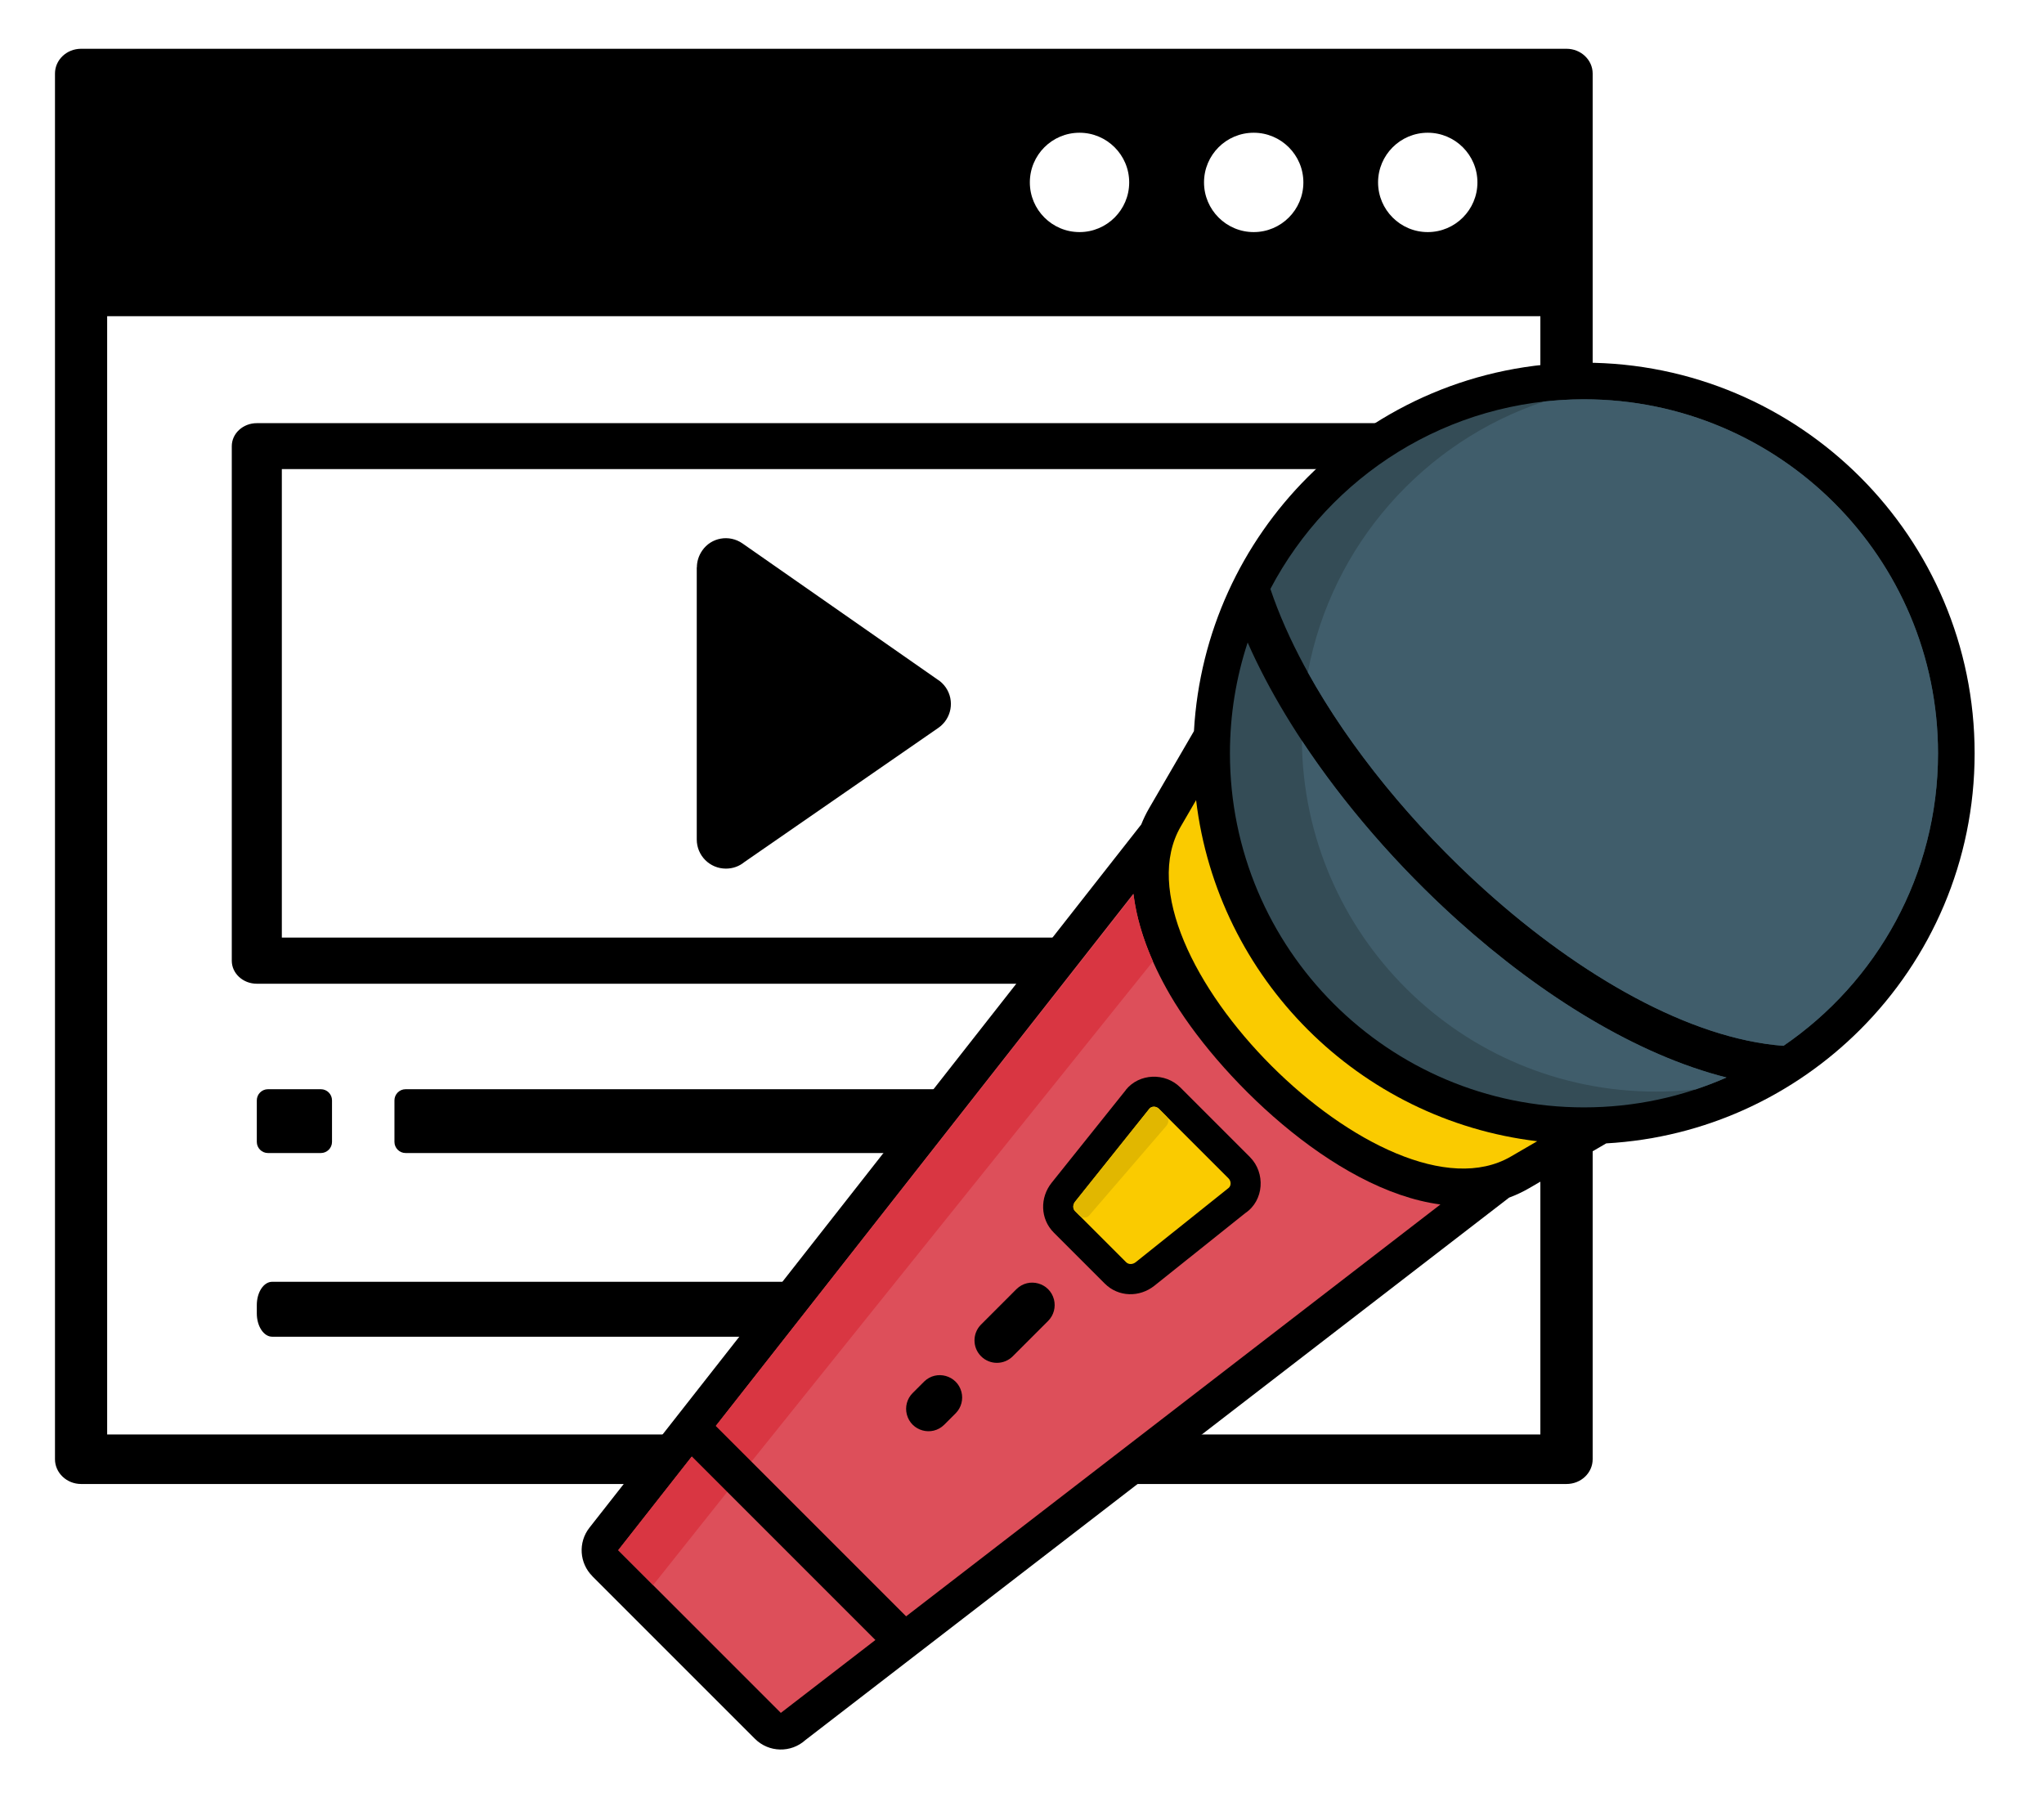 <?xml version="1.0" encoding="utf-8"?>
<svg xmlns="http://www.w3.org/2000/svg" viewBox="0 0 163.354 144.721">
  <g id="Layer_1" transform="matrix(1, 0, 0, 1, -195.031, -9.559)">
    <g transform="matrix(1, 0, 0, 1, 199.425, 13.457)">
      <path class="st0" d="M2.09,0h118.71c1.15,0,2.09,0.89,2.09,1.98v110.74c0,1.09-0.93,1.98-2.09,1.98H2.09 c-1.15,0-2.09-0.89-2.09-1.98V1.98C0,0.89,0.93,0,2.09,0L2.09,0z M54.94,39.53L70.52,50.4c0.26,0.16,0.49,0.38,0.67,0.64 c0.73,1.06,0.46,2.5-0.59,3.23L55.09,65c-0.4,0.33-0.91,0.52-1.47,0.52c-1.29,0-2.33-1.04-2.33-2.33V41.44h0.01 c0-0.46,0.14-0.92,0.42-1.33C52.44,39.05,53.89,38.8,54.94,39.53L54.94,39.53z M28.02,83.15h50.93c0.49,0,0.89,0.4,0.89,0.89v3.32 c0,0.49-0.4,0.89-0.89,0.89H28.02c-0.49,0-0.89-0.4-0.89-0.89v-3.32C27.13,83.55,27.53,83.15,28.02,83.15L28.02,83.15z M17.02,83.15h4.23c0.49,0,0.89,0.4,0.89,0.89v3.32c0,0.49-0.4,0.89-0.89,0.89h-4.23c-0.49,0-0.89-0.4-0.89-0.89v-3.32 C16.13,83.55,16.53,83.15,17.02,83.15L17.02,83.15z M17.36,98.54H85.3c0.68,0,1.23,0.84,1.23,1.86v0.67c0,1.02-0.56,1.86-1.23,1.86 H17.36c-0.68,0-1.23-0.84-1.23-1.86v-0.67C16.13,99.37,16.68,98.54,17.36,98.54L17.36,98.54z M16.13,29.92h90.62 c1.1,0,2,0.82,2,1.84v41.12c0,1.01-0.89,1.84-2,1.84H16.13c-1.1,0-2-0.82-2-1.84V31.76C14.13,30.74,15.03,29.92,16.13,29.92 L16.13,29.92z M104.75,33.59H18.13v37.44h86.63V33.59L104.75,33.59z M95.8,6.71c2.19,0,3.97,1.78,3.97,3.97s-1.78,3.97-3.97,3.97 c-2.19,0-3.97-1.78-3.97-3.97S93.6,6.71,95.8,6.71L95.8,6.71z M81.88,6.71c2.19,0,3.97,1.78,3.97,3.97s-1.78,3.97-3.97,3.97 c-2.19,0-3.97-1.78-3.97-3.97S79.68,6.71,81.88,6.71L81.88,6.71z M109.71,6.71c2.19,0,3.97,1.78,3.97,3.97s-1.78,3.97-3.97,3.97 s-3.97-1.78-3.97-3.97S107.52,6.71,109.71,6.71L109.71,6.71z M118.71,21.37H4.17v89.37h114.54V21.37L118.71,21.37z" style="clip-rule: evenodd; fill-rule: evenodd;"/>
    </g>
  </g>
  <path fill-rule="nonzero" d="M 60.333 138.961 L 47.337 125.966 L 47.341 125.963 C 46.306 124.931 46.184 123.266 47.109 122.089 L 91.208 65.889 C 91.385 65.441 91.596 65.007 91.838 64.59 L 95.419 58.429 C 95.863 50.515 99.254 43.388 104.513 38.129 C 110.163 32.48 117.969 28.985 126.59 28.985 C 135.211 28.985 143.016 32.48 148.666 38.129 C 154.315 43.78 157.81 51.585 157.81 60.207 C 157.81 68.827 154.316 76.633 148.666 82.281 C 143.407 87.54 136.281 90.932 128.367 91.377 L 122.206 94.958 C 121.695 95.255 121.161 95.506 120.607 95.711 L 64.363 139.065 C 63.214 140.103 61.44 140.068 60.333 138.961 Z M 126.59 91.426 Z" style=""/>
  <path fill="#DD4F5A" d="M 49.408 123.896 L 62.403 136.891 L 115.116 96.259 C 106.517 95.127 97.205 85.865 93.512 79.512 C 91.943 76.812 90.893 74.046 90.583 71.421 L 49.408 123.896 Z" style=""/>
  <path fill="#D93642" d="M 49.409 123.88 L 52.202 126.672 L 59.372 117.656 L 92.141 76.833 C 91.343 75.032 90.807 73.231 90.592 71.491 L 49.409 123.88 Z" style=""/>
  <path fill-rule="nonzero" d="M 57.127 113.885 L 72.911 129.669 L 70.738 131.842 L 54.954 116.058 L 57.127 113.885 Z M 94.329 86.906 L 99.89 92.467 C 101.153 93.731 101.025 95.942 99.518 96.952 L 92.265 102.747 C 91.075 103.7 89.382 103.672 88.289 102.578 L 84.218 98.507 C 83.128 97.417 83.097 95.707 84.048 94.521 L 89.979 87.108 L 89.973 87.104 C 91.049 85.763 93.125 85.702 94.329 86.906 Z M 73.853 110.415 C 74.833 109.449 76.491 109.907 76.837 111.239 C 76.994 111.844 76.824 112.488 76.387 112.936 L 75.457 113.866 C 74.477 114.832 72.819 114.374 72.473 113.042 C 72.316 112.436 72.485 111.793 72.923 111.345 L 73.853 110.415 Z M 81.241 103.018 C 82.228 102.053 83.889 102.517 84.232 103.854 C 84.387 104.461 84.215 105.106 83.777 105.553 L 80.94 108.39 C 80.241 109.091 79.106 109.091 78.405 108.39 C 77.706 107.691 77.706 106.555 78.405 105.855 L 81.241 103.018 Z" style=""/>
  <path fill="#FACB00" d="M 92.621 88.614 L 98.181 94.174 C 98.394 94.386 98.414 94.759 98.181 94.945 L 90.766 100.871 C 90.535 101.055 90.205 101.08 89.996 100.871 L 85.925 96.799 C 85.716 96.591 85.737 96.263 85.925 96.03 L 91.851 88.614 C 92.038 88.38 92.409 88.401 92.621 88.614 Z" style=""/>
  <path fill="#E1B700" d="M 92.621 88.614 L 93.215 89.208 C 93.428 89.42 93.408 89.754 93.215 89.978 L 87.041 97.145 C 86.848 97.369 86.479 97.354 86.271 97.145 L 85.925 96.8 C 85.716 96.591 85.737 96.263 85.925 96.03 L 91.851 88.614 C 92.038 88.38 92.409 88.401 92.621 88.614 Z" style=""/>
  <path fill="#FACB00" d="M 122.852 91.204 L 120.742 92.431 C 110.73 98.252 88.543 76.068 94.364 66.054 L 95.591 63.944 C 96.442 71.071 99.692 77.461 104.513 82.282 C 109.335 87.103 115.725 90.355 122.852 91.204 Z" style=""/>
  <path fill="#344C56" d="M 126.59 31.912 C 142.216 31.912 154.884 44.58 154.884 60.207 C 154.884 69.917 149.99 78.485 142.535 83.58 C 135.052 83.021 126.301 77.997 118.688 71.148 C 110.809 64.058 104.217 55.073 101.528 47.066 C 106.261 38.057 115.706 31.912 126.59 31.912 Z M 137.979 86.111 C 134.494 87.646 130.642 88.5 126.59 88.5 C 110.963 88.5 98.295 75.832 98.295 60.207 C 98.295 57.112 98.794 54.135 99.711 51.349 C 103.078 58.988 109.288 67.069 116.51 73.567 C 123.228 79.611 130.868 84.327 137.979 86.111 Z" style=""/>
  <path fill="#405D6B" d="M 126.59 31.911 C 142.216 31.912 154.883 44.58 154.884 60.206 C 154.884 69.918 149.989 78.485 142.534 83.58 C 135.052 83.021 126.3 77.997 118.688 71.148 C 112.944 65.98 107.884 59.804 104.522 53.734 C 106.417 43.559 113.755 35.3 123.401 32.091 C 124.448 31.975 125.511 31.911 126.59 31.911 Z M 137.979 86.111 C 137.176 86.465 136.357 86.781 135.525 87.058 C 134.478 87.176 133.415 87.238 132.336 87.238 C 116.794 87.238 104.18 74.705 104.045 59.193 C 107.406 64.287 111.737 69.272 116.51 73.567 C 123.228 79.611 130.868 84.326 137.979 86.111 Z" style=""/>
</svg>